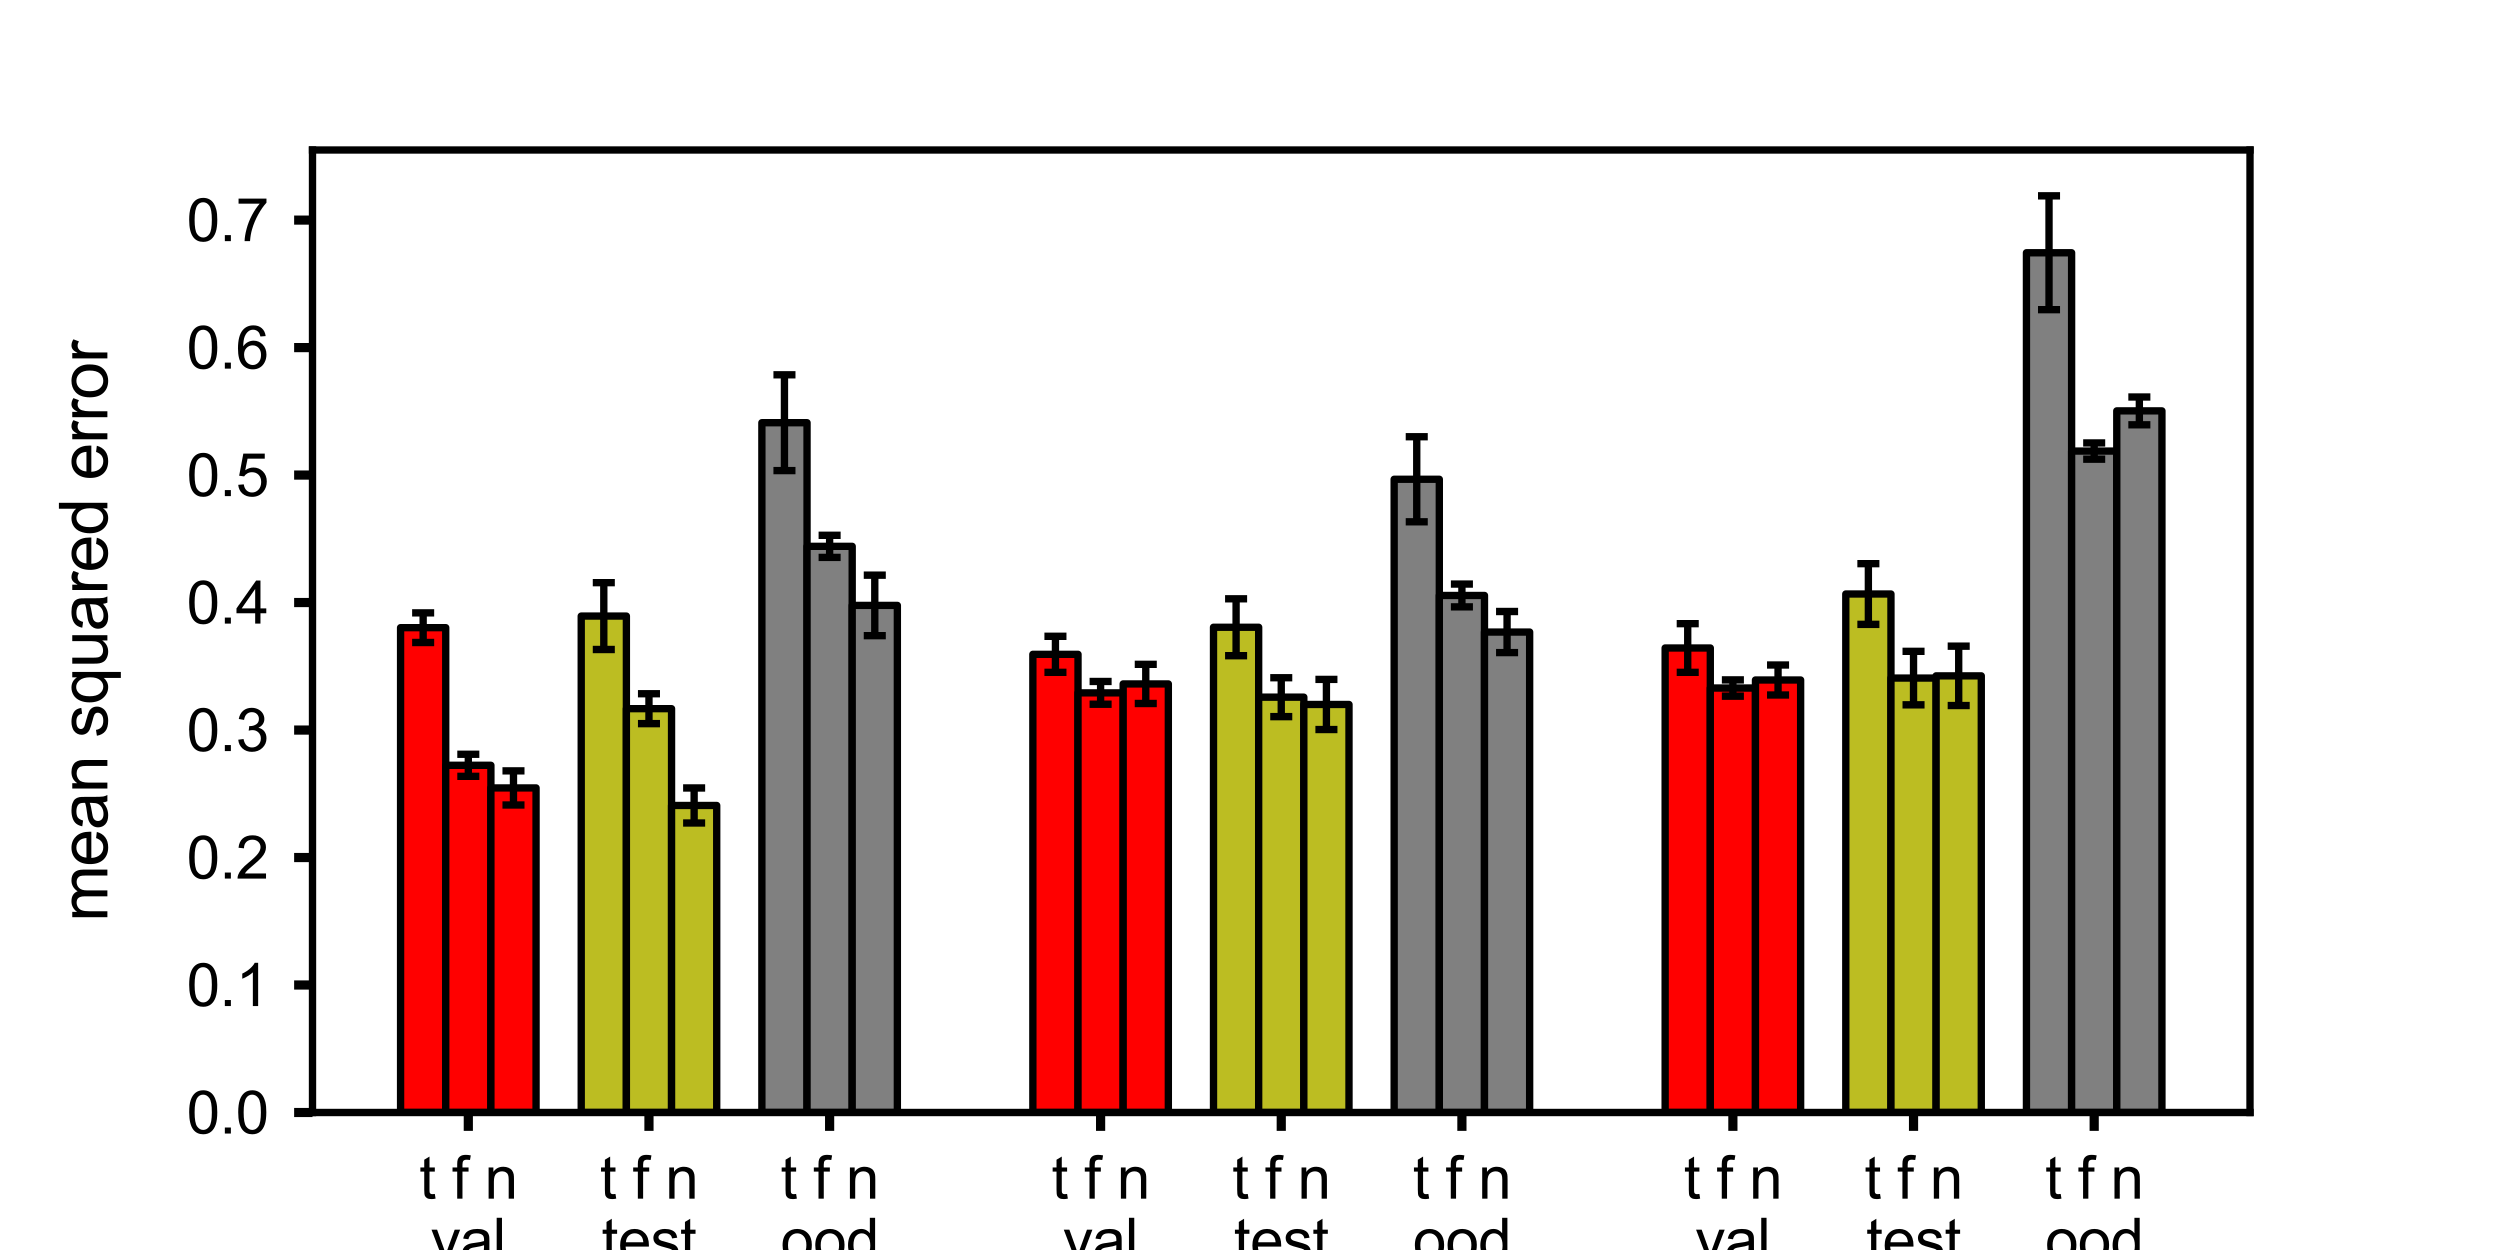 <?xml version="1.0" encoding="utf-8" standalone="no"?>
<!DOCTYPE svg PUBLIC "-//W3C//DTD SVG 1.1//EN"
  "http://www.w3.org/Graphics/SVG/1.1/DTD/svg11.dtd">
<svg xmlns:xlink="http://www.w3.org/1999/xlink" width="340.157pt" height="170.079pt" viewBox="0 0 340.157 170.079" xmlns="http://www.w3.org/2000/svg" version="1.1">
 <defs>
  <style type="text/css">*{stroke-linejoin: round; stroke-linecap: butt}</style>
 </defs>
 <g id="figure_1">
  <g id="patch_1">
   <path d="M 0 170.079 
L 340.157 170.079 
L 340.157 0 
L 0 0 
z
" style="fill: #ffffff"/>
  </g>
  <g id="axes_1">
   <g id="patch_2">
    <path d="M 42.52 151.37 
L 306.142 151.37 
L 306.142 20.409 
L 42.52 20.409 
z
" style="fill: #ffffff"/>
   </g>
   <g id="patch_3">
    <path d="M 54.503 151.37 
L 60.648 151.37 
L 60.648 85.403 
L 54.503 85.403 
z
" clip-path="url(#pf6ac21caba)" style="fill: #ff0000; stroke: #000000; stroke-linejoin: miter"/>
   </g>
   <g id="patch_4">
    <path d="M 60.648 151.37 
L 66.793 151.37 
L 66.793 104.129 
L 60.648 104.129 
z
" clip-path="url(#pf6ac21caba)" style="fill: #ff0000; stroke: #000000; stroke-linejoin: miter"/>
   </g>
   <g id="patch_5">
    <path d="M 66.793 151.37 
L 72.938 151.37 
L 72.938 107.208 
L 66.793 107.208 
z
" clip-path="url(#pf6ac21caba)" style="fill: #ff0000; stroke: #000000; stroke-linejoin: miter"/>
   </g>
   <g id="patch_6">
    <path d="M 79.083 151.37 
L 85.228 151.37 
L 85.228 83.827 
L 79.083 83.827 
z
" clip-path="url(#pf6ac21caba)" style="fill: #bcbd22; stroke: #000000; stroke-linejoin: miter"/>
   </g>
   <g id="patch_7">
    <path d="M 85.228 151.37 
L 91.373 151.37 
L 91.373 96.426 
L 85.228 96.426 
z
" clip-path="url(#pf6ac21caba)" style="fill: #bcbd22; stroke: #000000; stroke-linejoin: miter"/>
   </g>
   <g id="patch_8">
    <path d="M 91.373 151.37 
L 97.518 151.37 
L 97.518 109.595 
L 91.373 109.595 
z
" clip-path="url(#pf6ac21caba)" style="fill: #bcbd22; stroke: #000000; stroke-linejoin: miter"/>
   </g>
   <g id="patch_9">
    <path d="M 103.663 151.37 
L 109.808 151.37 
L 109.808 57.514 
L 103.663 57.514 
z
" clip-path="url(#pf6ac21caba)" style="fill: #808080; stroke: #000000; stroke-linejoin: miter"/>
   </g>
   <g id="patch_10">
    <path d="M 109.808 151.37 
L 115.953 151.37 
L 115.953 74.337 
L 109.808 74.337 
z
" clip-path="url(#pf6ac21caba)" style="fill: #808080; stroke: #000000; stroke-linejoin: miter"/>
   </g>
   <g id="patch_11">
    <path d="M 115.953 151.37 
L 122.098 151.37 
L 122.098 82.374 
L 115.953 82.374 
z
" clip-path="url(#pf6ac21caba)" style="fill: #808080; stroke: #000000; stroke-linejoin: miter"/>
   </g>
   <g id="patch_12">
    <path d="M 140.533 151.37 
L 146.678 151.37 
L 146.678 89.029 
L 140.533 89.029 
z
" clip-path="url(#pf6ac21caba)" style="fill: #ff0000; stroke: #000000; stroke-linejoin: miter"/>
   </g>
   <g id="patch_13">
    <path d="M 146.678 151.37 
L 152.823 151.37 
L 152.823 94.271 
L 146.678 94.271 
z
" clip-path="url(#pf6ac21caba)" style="fill: #ff0000; stroke: #000000; stroke-linejoin: miter"/>
   </g>
   <g id="patch_14">
    <path d="M 152.823 151.37 
L 158.968 151.37 
L 158.968 93.057 
L 152.823 93.057 
z
" clip-path="url(#pf6ac21caba)" style="fill: #ff0000; stroke: #000000; stroke-linejoin: miter"/>
   </g>
   <g id="patch_15">
    <path d="M 165.113 151.37 
L 171.258 151.37 
L 171.258 85.346 
L 165.113 85.346 
z
" clip-path="url(#pf6ac21caba)" style="fill: #bcbd22; stroke: #000000; stroke-linejoin: miter"/>
   </g>
   <g id="patch_16">
    <path d="M 171.258 151.37 
L 177.403 151.37 
L 177.403 94.859 
L 171.258 94.859 
z
" clip-path="url(#pf6ac21caba)" style="fill: #bcbd22; stroke: #000000; stroke-linejoin: miter"/>
   </g>
   <g id="patch_17">
    <path d="M 177.403 151.37 
L 183.548 151.37 
L 183.548 95.853 
L 177.403 95.853 
z
" clip-path="url(#pf6ac21caba)" style="fill: #bcbd22; stroke: #000000; stroke-linejoin: miter"/>
   </g>
   <g id="patch_18">
    <path d="M 189.693 151.37 
L 195.838 151.37 
L 195.838 65.212 
L 189.693 65.212 
z
" clip-path="url(#pf6ac21caba)" style="fill: #808080; stroke: #000000; stroke-linejoin: miter"/>
   </g>
   <g id="patch_19">
    <path d="M 195.838 151.37 
L 201.983 151.37 
L 201.983 81.02 
L 195.838 81.02 
z
" clip-path="url(#pf6ac21caba)" style="fill: #808080; stroke: #000000; stroke-linejoin: miter"/>
   </g>
   <g id="patch_20">
    <path d="M 201.983 151.37 
L 208.128 151.37 
L 208.128 85.998 
L 201.983 85.998 
z
" clip-path="url(#pf6ac21caba)" style="fill: #808080; stroke: #000000; stroke-linejoin: miter"/>
   </g>
   <g id="patch_21">
    <path d="M 226.564 151.37 
L 232.709 151.37 
L 232.709 88.168 
L 226.564 88.168 
z
" clip-path="url(#pf6ac21caba)" style="fill: #ff0000; stroke: #000000; stroke-linejoin: miter"/>
   </g>
   <g id="patch_22">
    <path d="M 232.709 151.37 
L 238.854 151.37 
L 238.854 93.616 
L 232.709 93.616 
z
" clip-path="url(#pf6ac21caba)" style="fill: #ff0000; stroke: #000000; stroke-linejoin: miter"/>
   </g>
   <g id="patch_23">
    <path d="M 238.854 151.37 
L 244.999 151.37 
L 244.999 92.522 
L 238.854 92.522 
z
" clip-path="url(#pf6ac21caba)" style="fill: #ff0000; stroke: #000000; stroke-linejoin: miter"/>
   </g>
   <g id="patch_24">
    <path d="M 251.144 151.37 
L 257.289 151.37 
L 257.289 80.822 
L 251.144 80.822 
z
" clip-path="url(#pf6ac21caba)" style="fill: #bcbd22; stroke: #000000; stroke-linejoin: miter"/>
   </g>
   <g id="patch_25">
    <path d="M 257.289 151.37 
L 263.434 151.37 
L 263.434 92.263 
L 257.289 92.263 
z
" clip-path="url(#pf6ac21caba)" style="fill: #bcbd22; stroke: #000000; stroke-linejoin: miter"/>
   </g>
   <g id="patch_26">
    <path d="M 263.434 151.37 
L 269.579 151.37 
L 269.579 91.959 
L 263.434 91.959 
z
" clip-path="url(#pf6ac21caba)" style="fill: #bcbd22; stroke: #000000; stroke-linejoin: miter"/>
   </g>
   <g id="patch_27">
    <path d="M 275.724 151.37 
L 281.869 151.37 
L 281.869 34.391 
L 275.724 34.391 
z
" clip-path="url(#pf6ac21caba)" style="fill: #808080; stroke: #000000; stroke-linejoin: miter"/>
   </g>
   <g id="patch_28">
    <path d="M 281.869 151.37 
L 288.014 151.37 
L 288.014 61.374 
L 281.869 61.374 
z
" clip-path="url(#pf6ac21caba)" style="fill: #808080; stroke: #000000; stroke-linejoin: miter"/>
   </g>
   <g id="patch_29">
    <path d="M 288.014 151.37 
L 294.159 151.37 
L 294.159 55.907 
L 288.014 55.907 
z
" clip-path="url(#pf6ac21caba)" style="fill: #808080; stroke: #000000; stroke-linejoin: miter"/>
   </g>
   <g id="matplotlib.axis_1">
    <g id="xtick_1">
     <g id="line2d_1">
      <defs>
       <path id="mdc4c0fc9df" d="M 0 0 
L 0 2.5 
" style="stroke: #000000; stroke-width: 1.25"/>
      </defs>
      <g>
       <use xlink:href="#mdc4c0fc9df" x="63.72" y="151.37" style="stroke: #000000; stroke-width: 1.25"/>
      </g>
     </g>
     <g id="text_1">
      <!-- t f n -->
      <g transform="translate(57.051 163.096)scale(0.08 -0.08)">
       <defs>
        <path id="ArialMT-74" d="M 1650 503 
L 1731 6 
Q 1494 -44 1306 -44 
Q 1000 -44 831 53 
Q 663 150 594 308 
Q 525 466 525 972 
L 525 2881 
L 113 2881 
L 113 3319 
L 525 3319 
L 525 4141 
L 1084 4478 
L 1084 3319 
L 1650 3319 
L 1650 2881 
L 1084 2881 
L 1084 941 
Q 1084 700 1114 631 
Q 1144 563 1211 522 
Q 1278 481 1403 481 
Q 1497 481 1650 503 
z
" transform="scale(0.016)"/>
        <path id="ArialMT-20" transform="scale(0.016)"/>
        <path id="ArialMT-66" d="M 556 0 
L 556 2881 
L 59 2881 
L 59 3319 
L 556 3319 
L 556 3672 
Q 556 4006 616 4169 
Q 697 4388 901 4523 
Q 1106 4659 1475 4659 
Q 1713 4659 2000 4603 
L 1916 4113 
Q 1741 4144 1584 4144 
Q 1328 4144 1222 4034 
Q 1116 3925 1116 3625 
L 1116 3319 
L 1763 3319 
L 1763 2881 
L 1116 2881 
L 1116 0 
L 556 0 
z
" transform="scale(0.016)"/>
        <path id="ArialMT-6e" d="M 422 0 
L 422 3319 
L 928 3319 
L 928 2847 
Q 1294 3394 1984 3394 
Q 2284 3394 2536 3286 
Q 2788 3178 2913 3003 
Q 3038 2828 3088 2588 
Q 3119 2431 3119 2041 
L 3119 0 
L 2556 0 
L 2556 2019 
Q 2556 2363 2490 2533 
Q 2425 2703 2258 2804 
Q 2091 2906 1866 2906 
Q 1506 2906 1245 2678 
Q 984 2450 984 1813 
L 984 0 
L 422 0 
z
" transform="scale(0.016)"/>
       </defs>
       <use xlink:href="#ArialMT-74"/>
       <use xlink:href="#ArialMT-20" x="27.783"/>
       <use xlink:href="#ArialMT-66" x="55.566"/>
       <use xlink:href="#ArialMT-20" x="83.35"/>
       <use xlink:href="#ArialMT-6e" x="111.133"/>
      </g>
      <!-- val -->
      <g transform="translate(58.607 171.558)scale(0.08 -0.08)">
       <defs>
        <path id="ArialMT-76" d="M 1344 0 
L 81 3319 
L 675 3319 
L 1388 1331 
Q 1503 1009 1600 663 
Q 1675 925 1809 1294 
L 2547 3319 
L 3125 3319 
L 1869 0 
L 1344 0 
z
" transform="scale(0.016)"/>
        <path id="ArialMT-61" d="M 2588 409 
Q 2275 144 1986 34 
Q 1697 -75 1366 -75 
Q 819 -75 525 192 
Q 231 459 231 875 
Q 231 1119 342 1320 
Q 453 1522 633 1644 
Q 813 1766 1038 1828 
Q 1203 1872 1538 1913 
Q 2219 1994 2541 2106 
Q 2544 2222 2544 2253 
Q 2544 2597 2384 2738 
Q 2169 2928 1744 2928 
Q 1347 2928 1158 2789 
Q 969 2650 878 2297 
L 328 2372 
Q 403 2725 575 2942 
Q 747 3159 1072 3276 
Q 1397 3394 1825 3394 
Q 2250 3394 2515 3294 
Q 2781 3194 2906 3042 
Q 3031 2891 3081 2659 
Q 3109 2516 3109 2141 
L 3109 1391 
Q 3109 606 3145 398 
Q 3181 191 3288 0 
L 2700 0 
Q 2613 175 2588 409 
z
M 2541 1666 
Q 2234 1541 1622 1453 
Q 1275 1403 1131 1340 
Q 988 1278 909 1158 
Q 831 1038 831 891 
Q 831 666 1001 516 
Q 1172 366 1500 366 
Q 1825 366 2078 508 
Q 2331 650 2450 897 
Q 2541 1088 2541 1459 
L 2541 1666 
z
" transform="scale(0.016)"/>
        <path id="ArialMT-6c" d="M 409 0 
L 409 4581 
L 972 4581 
L 972 0 
L 409 0 
z
" transform="scale(0.016)"/>
       </defs>
       <use xlink:href="#ArialMT-76"/>
       <use xlink:href="#ArialMT-61" x="50"/>
       <use xlink:href="#ArialMT-6c" x="105.615"/>
      </g>
     </g>
    </g>
    <g id="xtick_2">
     <g id="line2d_2">
      <g>
       <use xlink:href="#mdc4c0fc9df" x="88.3" y="151.37" style="stroke: #000000; stroke-width: 1.25"/>
      </g>
     </g>
     <g id="text_2">
      <!-- t f n -->
      <g transform="translate(81.631 163.096)scale(0.08 -0.08)">
       <use xlink:href="#ArialMT-74"/>
       <use xlink:href="#ArialMT-20" x="27.783"/>
       <use xlink:href="#ArialMT-66" x="55.566"/>
       <use xlink:href="#ArialMT-20" x="83.35"/>
       <use xlink:href="#ArialMT-6e" x="111.133"/>
      </g>
      <!-- test -->
      <g transform="translate(81.853 171.558)scale(0.08 -0.08)">
       <defs>
        <path id="ArialMT-65" d="M 2694 1069 
L 3275 997 
Q 3138 488 2766 206 
Q 2394 -75 1816 -75 
Q 1088 -75 661 373 
Q 234 822 234 1631 
Q 234 2469 665 2931 
Q 1097 3394 1784 3394 
Q 2450 3394 2872 2941 
Q 3294 2488 3294 1666 
Q 3294 1616 3291 1516 
L 816 1516 
Q 847 969 1125 678 
Q 1403 388 1819 388 
Q 2128 388 2347 550 
Q 2566 713 2694 1069 
z
M 847 1978 
L 2700 1978 
Q 2663 2397 2488 2606 
Q 2219 2931 1791 2931 
Q 1403 2931 1139 2672 
Q 875 2413 847 1978 
z
" transform="scale(0.016)"/>
        <path id="ArialMT-73" d="M 197 991 
L 753 1078 
Q 800 744 1014 566 
Q 1228 388 1613 388 
Q 2000 388 2187 545 
Q 2375 703 2375 916 
Q 2375 1106 2209 1216 
Q 2094 1291 1634 1406 
Q 1016 1563 777 1677 
Q 538 1791 414 1992 
Q 291 2194 291 2438 
Q 291 2659 392 2848 
Q 494 3038 669 3163 
Q 800 3259 1026 3326 
Q 1253 3394 1513 3394 
Q 1903 3394 2198 3281 
Q 2494 3169 2634 2976 
Q 2775 2784 2828 2463 
L 2278 2388 
Q 2241 2644 2061 2787 
Q 1881 2931 1553 2931 
Q 1166 2931 1000 2803 
Q 834 2675 834 2503 
Q 834 2394 903 2306 
Q 972 2216 1119 2156 
Q 1203 2125 1616 2013 
Q 2213 1853 2448 1751 
Q 2684 1650 2818 1456 
Q 2953 1263 2953 975 
Q 2953 694 2789 445 
Q 2625 197 2315 61 
Q 2006 -75 1616 -75 
Q 969 -75 630 194 
Q 291 463 197 991 
z
" transform="scale(0.016)"/>
       </defs>
       <use xlink:href="#ArialMT-74"/>
       <use xlink:href="#ArialMT-65" x="27.783"/>
       <use xlink:href="#ArialMT-73" x="83.398"/>
       <use xlink:href="#ArialMT-74" x="133.398"/>
      </g>
      <!-- model B -->
      <g transform="translate(73.627 180.019)scale(0.08 -0.08)">
       <defs>
        <path id="ArialMT-6d" d="M 422 0 
L 422 3319 
L 925 3319 
L 925 2853 
Q 1081 3097 1340 3245 
Q 1600 3394 1931 3394 
Q 2300 3394 2536 3241 
Q 2772 3088 2869 2813 
Q 3263 3394 3894 3394 
Q 4388 3394 4653 3120 
Q 4919 2847 4919 2278 
L 4919 0 
L 4359 0 
L 4359 2091 
Q 4359 2428 4304 2576 
Q 4250 2725 4106 2815 
Q 3963 2906 3769 2906 
Q 3419 2906 3187 2673 
Q 2956 2441 2956 1928 
L 2956 0 
L 2394 0 
L 2394 2156 
Q 2394 2531 2256 2718 
Q 2119 2906 1806 2906 
Q 1569 2906 1367 2781 
Q 1166 2656 1075 2415 
Q 984 2175 984 1722 
L 984 0 
L 422 0 
z
" transform="scale(0.016)"/>
        <path id="ArialMT-6f" d="M 213 1659 
Q 213 2581 725 3025 
Q 1153 3394 1769 3394 
Q 2453 3394 2887 2945 
Q 3322 2497 3322 1706 
Q 3322 1066 3130 698 
Q 2938 331 2570 128 
Q 2203 -75 1769 -75 
Q 1072 -75 642 372 
Q 213 819 213 1659 
z
M 791 1659 
Q 791 1022 1069 705 
Q 1347 388 1769 388 
Q 2188 388 2466 706 
Q 2744 1025 2744 1678 
Q 2744 2294 2464 2611 
Q 2184 2928 1769 2928 
Q 1347 2928 1069 2612 
Q 791 2297 791 1659 
z
" transform="scale(0.016)"/>
        <path id="ArialMT-64" d="M 2575 0 
L 2575 419 
Q 2259 -75 1647 -75 
Q 1250 -75 917 144 
Q 584 363 401 755 
Q 219 1147 219 1656 
Q 219 2153 384 2558 
Q 550 2963 881 3178 
Q 1213 3394 1622 3394 
Q 1922 3394 2156 3267 
Q 2391 3141 2538 2938 
L 2538 4581 
L 3097 4581 
L 3097 0 
L 2575 0 
z
M 797 1656 
Q 797 1019 1065 703 
Q 1334 388 1700 388 
Q 2069 388 2326 689 
Q 2584 991 2584 1609 
Q 2584 2291 2321 2609 
Q 2059 2928 1675 2928 
Q 1300 2928 1048 2622 
Q 797 2316 797 1656 
z
" transform="scale(0.016)"/>
        <path id="ArialMT-42" d="M 469 0 
L 469 4581 
L 2188 4581 
Q 2713 4581 3030 4442 
Q 3347 4303 3526 4014 
Q 3706 3725 3706 3409 
Q 3706 3116 3547 2856 
Q 3388 2597 3066 2438 
Q 3481 2316 3704 2022 
Q 3928 1728 3928 1328 
Q 3928 1006 3792 729 
Q 3656 453 3456 303 
Q 3256 153 2954 76 
Q 2653 0 2216 0 
L 469 0 
z
M 1075 2656 
L 2066 2656 
Q 2469 2656 2644 2709 
Q 2875 2778 2992 2937 
Q 3109 3097 3109 3338 
Q 3109 3566 3000 3739 
Q 2891 3913 2687 3977 
Q 2484 4041 1991 4041 
L 1075 4041 
L 1075 2656 
z
M 1075 541 
L 2216 541 
Q 2509 541 2628 563 
Q 2838 600 2978 687 
Q 3119 775 3209 942 
Q 3300 1109 3300 1328 
Q 3300 1584 3169 1773 
Q 3038 1963 2805 2039 
Q 2572 2116 2134 2116 
L 1075 2116 
L 1075 541 
z
" transform="scale(0.016)"/>
       </defs>
       <use xlink:href="#ArialMT-6d"/>
       <use xlink:href="#ArialMT-6f" x="83.301"/>
       <use xlink:href="#ArialMT-64" x="138.916"/>
       <use xlink:href="#ArialMT-65" x="194.531"/>
       <use xlink:href="#ArialMT-6c" x="250.146"/>
       <use xlink:href="#ArialMT-20" x="272.363"/>
       <use xlink:href="#ArialMT-42" x="300.146"/>
      </g>
     </g>
    </g>
    <g id="xtick_3">
     <g id="line2d_3">
      <g>
       <use xlink:href="#mdc4c0fc9df" x="112.88" y="151.37" style="stroke: #000000; stroke-width: 1.25"/>
      </g>
     </g>
     <g id="text_3">
      <!-- t f n -->
      <g transform="translate(106.211 163.096)scale(0.08 -0.08)">
       <use xlink:href="#ArialMT-74"/>
       <use xlink:href="#ArialMT-20" x="27.783"/>
       <use xlink:href="#ArialMT-66" x="55.566"/>
       <use xlink:href="#ArialMT-20" x="83.35"/>
       <use xlink:href="#ArialMT-6e" x="111.133"/>
      </g>
      <!-- ood -->
      <g transform="translate(106.207 171.558)scale(0.08 -0.08)">
       <use xlink:href="#ArialMT-6f"/>
       <use xlink:href="#ArialMT-6f" x="55.615"/>
       <use xlink:href="#ArialMT-64" x="111.23"/>
      </g>
     </g>
    </g>
    <g id="xtick_4">
     <g id="line2d_4">
      <g>
       <use xlink:href="#mdc4c0fc9df" x="149.751" y="151.37" style="stroke: #000000; stroke-width: 1.25"/>
      </g>
     </g>
     <g id="text_4">
      <!-- t f n -->
      <g transform="translate(143.081 163.096)scale(0.08 -0.08)">
       <use xlink:href="#ArialMT-74"/>
       <use xlink:href="#ArialMT-20" x="27.783"/>
       <use xlink:href="#ArialMT-66" x="55.566"/>
       <use xlink:href="#ArialMT-20" x="83.35"/>
       <use xlink:href="#ArialMT-6e" x="111.133"/>
      </g>
      <!-- val -->
      <g transform="translate(144.637 171.558)scale(0.08 -0.08)">
       <use xlink:href="#ArialMT-76"/>
       <use xlink:href="#ArialMT-61" x="50"/>
       <use xlink:href="#ArialMT-6c" x="105.615"/>
      </g>
     </g>
    </g>
    <g id="xtick_5">
     <g id="line2d_5">
      <g>
       <use xlink:href="#mdc4c0fc9df" x="174.331" y="151.37" style="stroke: #000000; stroke-width: 1.25"/>
      </g>
     </g>
     <g id="text_5">
      <!-- t f n -->
      <g transform="translate(167.661 163.096)scale(0.08 -0.08)">
       <use xlink:href="#ArialMT-74"/>
       <use xlink:href="#ArialMT-20" x="27.783"/>
       <use xlink:href="#ArialMT-66" x="55.566"/>
       <use xlink:href="#ArialMT-20" x="83.35"/>
       <use xlink:href="#ArialMT-6e" x="111.133"/>
      </g>
      <!-- test -->
      <g transform="translate(167.884 171.558)scale(0.08 -0.08)">
       <use xlink:href="#ArialMT-74"/>
       <use xlink:href="#ArialMT-65" x="27.783"/>
       <use xlink:href="#ArialMT-73" x="83.398"/>
       <use xlink:href="#ArialMT-74" x="133.398"/>
      </g>
      <!-- model G -->
      <g transform="translate(159.214 180.019)scale(0.08 -0.08)">
       <defs>
        <path id="ArialMT-47" d="M 2638 1797 
L 2638 2334 
L 4578 2338 
L 4578 638 
Q 4131 281 3656 101 
Q 3181 -78 2681 -78 
Q 2006 -78 1454 211 
Q 903 500 622 1047 
Q 341 1594 341 2269 
Q 341 2938 620 3517 
Q 900 4097 1425 4378 
Q 1950 4659 2634 4659 
Q 3131 4659 3532 4498 
Q 3934 4338 4162 4050 
Q 4391 3763 4509 3300 
L 3963 3150 
Q 3859 3500 3706 3700 
Q 3553 3900 3268 4020 
Q 2984 4141 2638 4141 
Q 2222 4141 1919 4014 
Q 1616 3888 1430 3681 
Q 1244 3475 1141 3228 
Q 966 2803 966 2306 
Q 966 1694 1177 1281 
Q 1388 869 1791 669 
Q 2194 469 2647 469 
Q 3041 469 3416 620 
Q 3791 772 3984 944 
L 3984 1797 
L 2638 1797 
z
" transform="scale(0.016)"/>
       </defs>
       <use xlink:href="#ArialMT-6d"/>
       <use xlink:href="#ArialMT-6f" x="83.301"/>
       <use xlink:href="#ArialMT-64" x="138.916"/>
       <use xlink:href="#ArialMT-65" x="194.531"/>
       <use xlink:href="#ArialMT-6c" x="250.146"/>
       <use xlink:href="#ArialMT-20" x="272.363"/>
       <use xlink:href="#ArialMT-47" x="300.146"/>
      </g>
     </g>
    </g>
    <g id="xtick_6">
     <g id="line2d_6">
      <g>
       <use xlink:href="#mdc4c0fc9df" x="198.911" y="151.37" style="stroke: #000000; stroke-width: 1.25"/>
      </g>
     </g>
     <g id="text_6">
      <!-- t f n -->
      <g transform="translate(192.241 163.096)scale(0.08 -0.08)">
       <use xlink:href="#ArialMT-74"/>
       <use xlink:href="#ArialMT-20" x="27.783"/>
       <use xlink:href="#ArialMT-66" x="55.566"/>
       <use xlink:href="#ArialMT-20" x="83.35"/>
       <use xlink:href="#ArialMT-6e" x="111.133"/>
      </g>
      <!-- ood -->
      <g transform="translate(192.238 171.558)scale(0.08 -0.08)">
       <use xlink:href="#ArialMT-6f"/>
       <use xlink:href="#ArialMT-6f" x="55.615"/>
       <use xlink:href="#ArialMT-64" x="111.23"/>
      </g>
     </g>
    </g>
    <g id="xtick_7">
     <g id="line2d_7">
      <g>
       <use xlink:href="#mdc4c0fc9df" x="235.781" y="151.37" style="stroke: #000000; stroke-width: 1.25"/>
      </g>
     </g>
     <g id="text_7">
      <!-- t f n -->
      <g transform="translate(229.112 163.096)scale(0.08 -0.08)">
       <use xlink:href="#ArialMT-74"/>
       <use xlink:href="#ArialMT-20" x="27.783"/>
       <use xlink:href="#ArialMT-66" x="55.566"/>
       <use xlink:href="#ArialMT-20" x="83.35"/>
       <use xlink:href="#ArialMT-6e" x="111.133"/>
      </g>
      <!-- val -->
      <g transform="translate(230.668 171.558)scale(0.08 -0.08)">
       <use xlink:href="#ArialMT-76"/>
       <use xlink:href="#ArialMT-61" x="50"/>
       <use xlink:href="#ArialMT-6c" x="105.615"/>
      </g>
     </g>
    </g>
    <g id="xtick_8">
     <g id="line2d_8">
      <g>
       <use xlink:href="#mdc4c0fc9df" x="260.361" y="151.37" style="stroke: #000000; stroke-width: 1.25"/>
      </g>
     </g>
     <g id="text_8">
      <!-- t f n -->
      <g transform="translate(253.692 163.096)scale(0.08 -0.08)">
       <use xlink:href="#ArialMT-74"/>
       <use xlink:href="#ArialMT-20" x="27.783"/>
       <use xlink:href="#ArialMT-66" x="55.566"/>
       <use xlink:href="#ArialMT-20" x="83.35"/>
       <use xlink:href="#ArialMT-6e" x="111.133"/>
      </g>
      <!-- test -->
      <g transform="translate(253.914 171.558)scale(0.08 -0.08)">
       <use xlink:href="#ArialMT-74"/>
       <use xlink:href="#ArialMT-65" x="27.783"/>
       <use xlink:href="#ArialMT-73" x="83.398"/>
       <use xlink:href="#ArialMT-74" x="133.398"/>
      </g>
      <!-- model H -->
      <g transform="translate(245.467 180.019)scale(0.08 -0.08)">
       <defs>
        <path id="ArialMT-48" d="M 513 0 
L 513 4581 
L 1119 4581 
L 1119 2700 
L 3500 2700 
L 3500 4581 
L 4106 4581 
L 4106 0 
L 3500 0 
L 3500 2159 
L 1119 2159 
L 1119 0 
L 513 0 
z
" transform="scale(0.016)"/>
       </defs>
       <use xlink:href="#ArialMT-6d"/>
       <use xlink:href="#ArialMT-6f" x="83.301"/>
       <use xlink:href="#ArialMT-64" x="138.916"/>
       <use xlink:href="#ArialMT-65" x="194.531"/>
       <use xlink:href="#ArialMT-6c" x="250.146"/>
       <use xlink:href="#ArialMT-20" x="272.363"/>
       <use xlink:href="#ArialMT-48" x="300.146"/>
      </g>
     </g>
    </g>
    <g id="xtick_9">
     <g id="line2d_9">
      <g>
       <use xlink:href="#mdc4c0fc9df" x="284.941" y="151.37" style="stroke: #000000; stroke-width: 1.25"/>
      </g>
     </g>
     <g id="text_9">
      <!-- t f n -->
      <g transform="translate(278.272 163.096)scale(0.08 -0.08)">
       <use xlink:href="#ArialMT-74"/>
       <use xlink:href="#ArialMT-20" x="27.783"/>
       <use xlink:href="#ArialMT-66" x="55.566"/>
       <use xlink:href="#ArialMT-20" x="83.35"/>
       <use xlink:href="#ArialMT-6e" x="111.133"/>
      </g>
      <!-- ood -->
      <g transform="translate(278.268 171.558)scale(0.08 -0.08)">
       <use xlink:href="#ArialMT-6f"/>
       <use xlink:href="#ArialMT-6f" x="55.615"/>
       <use xlink:href="#ArialMT-64" x="111.23"/>
      </g>
     </g>
    </g>
   </g>
   <g id="matplotlib.axis_2">
    <g id="ytick_1">
     <g id="line2d_10">
      <defs>
       <path id="m1a2be0a915" d="M 0 0 
L -2.5 0 
" style="stroke: #000000; stroke-width: 1.25"/>
      </defs>
      <g>
       <use xlink:href="#m1a2be0a915" x="42.52" y="151.37" style="stroke: #000000; stroke-width: 1.25"/>
      </g>
     </g>
     <g id="text_10">
      <!-- 0.0 -->
      <g transform="translate(25.4 154.233)scale(0.08 -0.08)">
       <defs>
        <path id="ArialMT-30" d="M 266 2259 
Q 266 3072 433 3567 
Q 600 4063 929 4331 
Q 1259 4600 1759 4600 
Q 2128 4600 2406 4451 
Q 2684 4303 2865 4023 
Q 3047 3744 3150 3342 
Q 3253 2941 3253 2259 
Q 3253 1453 3087 958 
Q 2922 463 2592 192 
Q 2263 -78 1759 -78 
Q 1097 -78 719 397 
Q 266 969 266 2259 
z
M 844 2259 
Q 844 1131 1108 757 
Q 1372 384 1759 384 
Q 2147 384 2411 759 
Q 2675 1134 2675 2259 
Q 2675 3391 2411 3762 
Q 2147 4134 1753 4134 
Q 1366 4134 1134 3806 
Q 844 3388 844 2259 
z
" transform="scale(0.016)"/>
        <path id="ArialMT-2e" d="M 581 0 
L 581 641 
L 1222 641 
L 1222 0 
L 581 0 
z
" transform="scale(0.016)"/>
       </defs>
       <use xlink:href="#ArialMT-30"/>
       <use xlink:href="#ArialMT-2e" x="55.615"/>
       <use xlink:href="#ArialMT-30" x="83.398"/>
      </g>
     </g>
    </g>
    <g id="ytick_2">
     <g id="line2d_11">
      <g>
       <use xlink:href="#m1a2be0a915" x="42.52" y="134.024" style="stroke: #000000; stroke-width: 1.25"/>
      </g>
     </g>
     <g id="text_11">
      <!-- 0.1 -->
      <g transform="translate(25.4 136.887)scale(0.08 -0.08)">
       <defs>
        <path id="ArialMT-31" d="M 2384 0 
L 1822 0 
L 1822 3584 
Q 1619 3391 1289 3197 
Q 959 3003 697 2906 
L 697 3450 
Q 1169 3672 1522 3987 
Q 1875 4303 2022 4600 
L 2384 4600 
L 2384 0 
z
" transform="scale(0.016)"/>
       </defs>
       <use xlink:href="#ArialMT-30"/>
       <use xlink:href="#ArialMT-2e" x="55.615"/>
       <use xlink:href="#ArialMT-31" x="83.398"/>
      </g>
     </g>
    </g>
    <g id="ytick_3">
     <g id="line2d_12">
      <g>
       <use xlink:href="#m1a2be0a915" x="42.52" y="116.678" style="stroke: #000000; stroke-width: 1.25"/>
      </g>
     </g>
     <g id="text_12">
      <!-- 0.2 -->
      <g transform="translate(25.4 119.541)scale(0.08 -0.08)">
       <defs>
        <path id="ArialMT-32" d="M 3222 541 
L 3222 0 
L 194 0 
Q 188 203 259 391 
Q 375 700 629 1000 
Q 884 1300 1366 1694 
Q 2113 2306 2375 2664 
Q 2638 3022 2638 3341 
Q 2638 3675 2398 3904 
Q 2159 4134 1775 4134 
Q 1369 4134 1125 3890 
Q 881 3647 878 3216 
L 300 3275 
Q 359 3922 746 4261 
Q 1134 4600 1788 4600 
Q 2447 4600 2831 4234 
Q 3216 3869 3216 3328 
Q 3216 3053 3103 2787 
Q 2991 2522 2730 2228 
Q 2469 1934 1863 1422 
Q 1356 997 1212 845 
Q 1069 694 975 541 
L 3222 541 
z
" transform="scale(0.016)"/>
       </defs>
       <use xlink:href="#ArialMT-30"/>
       <use xlink:href="#ArialMT-2e" x="55.615"/>
       <use xlink:href="#ArialMT-32" x="83.398"/>
      </g>
     </g>
    </g>
    <g id="ytick_4">
     <g id="line2d_13">
      <g>
       <use xlink:href="#m1a2be0a915" x="42.52" y="99.332" style="stroke: #000000; stroke-width: 1.25"/>
      </g>
     </g>
     <g id="text_13">
      <!-- 0.3 -->
      <g transform="translate(25.4 102.195)scale(0.08 -0.08)">
       <defs>
        <path id="ArialMT-33" d="M 269 1209 
L 831 1284 
Q 928 806 1161 595 
Q 1394 384 1728 384 
Q 2125 384 2398 659 
Q 2672 934 2672 1341 
Q 2672 1728 2419 1979 
Q 2166 2231 1775 2231 
Q 1616 2231 1378 2169 
L 1441 2663 
Q 1497 2656 1531 2656 
Q 1891 2656 2178 2843 
Q 2466 3031 2466 3422 
Q 2466 3731 2256 3934 
Q 2047 4138 1716 4138 
Q 1388 4138 1169 3931 
Q 950 3725 888 3313 
L 325 3413 
Q 428 3978 793 4289 
Q 1159 4600 1703 4600 
Q 2078 4600 2393 4439 
Q 2709 4278 2876 4000 
Q 3044 3722 3044 3409 
Q 3044 3113 2884 2869 
Q 2725 2625 2413 2481 
Q 2819 2388 3044 2092 
Q 3269 1797 3269 1353 
Q 3269 753 2831 336 
Q 2394 -81 1725 -81 
Q 1122 -81 723 278 
Q 325 638 269 1209 
z
" transform="scale(0.016)"/>
       </defs>
       <use xlink:href="#ArialMT-30"/>
       <use xlink:href="#ArialMT-2e" x="55.615"/>
       <use xlink:href="#ArialMT-33" x="83.398"/>
      </g>
     </g>
    </g>
    <g id="ytick_5">
     <g id="line2d_14">
      <g>
       <use xlink:href="#m1a2be0a915" x="42.52" y="81.986" style="stroke: #000000; stroke-width: 1.25"/>
      </g>
     </g>
     <g id="text_14">
      <!-- 0.4 -->
      <g transform="translate(25.4 84.849)scale(0.08 -0.08)">
       <defs>
        <path id="ArialMT-34" d="M 2069 0 
L 2069 1097 
L 81 1097 
L 81 1613 
L 2172 4581 
L 2631 4581 
L 2631 1613 
L 3250 1613 
L 3250 1097 
L 2631 1097 
L 2631 0 
L 2069 0 
z
M 2069 1613 
L 2069 3678 
L 634 1613 
L 2069 1613 
z
" transform="scale(0.016)"/>
       </defs>
       <use xlink:href="#ArialMT-30"/>
       <use xlink:href="#ArialMT-2e" x="55.615"/>
       <use xlink:href="#ArialMT-34" x="83.398"/>
      </g>
     </g>
    </g>
    <g id="ytick_6">
     <g id="line2d_15">
      <g>
       <use xlink:href="#m1a2be0a915" x="42.52" y="64.64" style="stroke: #000000; stroke-width: 1.25"/>
      </g>
     </g>
     <g id="text_15">
      <!-- 0.5 -->
      <g transform="translate(25.4 67.503)scale(0.08 -0.08)">
       <defs>
        <path id="ArialMT-35" d="M 266 1200 
L 856 1250 
Q 922 819 1161 601 
Q 1400 384 1738 384 
Q 2144 384 2425 690 
Q 2706 997 2706 1503 
Q 2706 1984 2436 2262 
Q 2166 2541 1728 2541 
Q 1456 2541 1237 2417 
Q 1019 2294 894 2097 
L 366 2166 
L 809 4519 
L 3088 4519 
L 3088 3981 
L 1259 3981 
L 1013 2750 
Q 1425 3038 1878 3038 
Q 2478 3038 2890 2622 
Q 3303 2206 3303 1553 
Q 3303 931 2941 478 
Q 2500 -78 1738 -78 
Q 1113 -78 717 272 
Q 322 622 266 1200 
z
" transform="scale(0.016)"/>
       </defs>
       <use xlink:href="#ArialMT-30"/>
       <use xlink:href="#ArialMT-2e" x="55.615"/>
       <use xlink:href="#ArialMT-35" x="83.398"/>
      </g>
     </g>
    </g>
    <g id="ytick_7">
     <g id="line2d_16">
      <g>
       <use xlink:href="#m1a2be0a915" x="42.52" y="47.294" style="stroke: #000000; stroke-width: 1.25"/>
      </g>
     </g>
     <g id="text_16">
      <!-- 0.6 -->
      <g transform="translate(25.4 50.157)scale(0.08 -0.08)">
       <defs>
        <path id="ArialMT-36" d="M 3184 3459 
L 2625 3416 
Q 2550 3747 2413 3897 
Q 2184 4138 1850 4138 
Q 1581 4138 1378 3988 
Q 1113 3794 959 3422 
Q 806 3050 800 2363 
Q 1003 2672 1297 2822 
Q 1591 2972 1913 2972 
Q 2475 2972 2870 2558 
Q 3266 2144 3266 1488 
Q 3266 1056 3080 686 
Q 2894 316 2569 119 
Q 2244 -78 1831 -78 
Q 1128 -78 684 439 
Q 241 956 241 2144 
Q 241 3472 731 4075 
Q 1159 4600 1884 4600 
Q 2425 4600 2770 4297 
Q 3116 3994 3184 3459 
z
M 888 1484 
Q 888 1194 1011 928 
Q 1134 663 1356 523 
Q 1578 384 1822 384 
Q 2178 384 2434 671 
Q 2691 959 2691 1453 
Q 2691 1928 2437 2201 
Q 2184 2475 1800 2475 
Q 1419 2475 1153 2201 
Q 888 1928 888 1484 
z
" transform="scale(0.016)"/>
       </defs>
       <use xlink:href="#ArialMT-30"/>
       <use xlink:href="#ArialMT-2e" x="55.615"/>
       <use xlink:href="#ArialMT-36" x="83.398"/>
      </g>
     </g>
    </g>
    <g id="ytick_8">
     <g id="line2d_17">
      <g>
       <use xlink:href="#m1a2be0a915" x="42.52" y="29.947" style="stroke: #000000; stroke-width: 1.25"/>
      </g>
     </g>
     <g id="text_17">
      <!-- 0.7 -->
      <g transform="translate(25.4 32.811)scale(0.08 -0.08)">
       <defs>
        <path id="ArialMT-37" d="M 303 3981 
L 303 4522 
L 3269 4522 
L 3269 4084 
Q 2831 3619 2401 2847 
Q 1972 2075 1738 1259 
Q 1569 684 1522 0 
L 944 0 
Q 953 541 1156 1306 
Q 1359 2072 1739 2783 
Q 2119 3494 2547 3981 
L 303 3981 
z
" transform="scale(0.016)"/>
       </defs>
       <use xlink:href="#ArialMT-30"/>
       <use xlink:href="#ArialMT-2e" x="55.615"/>
       <use xlink:href="#ArialMT-37" x="83.398"/>
      </g>
     </g>
    </g>
    <g id="text_18">
     <!-- mean squared error -->
     <g transform="translate(14.611 125.406)rotate(-90)scale(0.09 -0.09)">
      <defs>
       <path id="ArialMT-71" d="M 2538 -1272 
L 2538 353 
Q 2406 169 2170 47 
Q 1934 -75 1669 -75 
Q 1078 -75 651 397 
Q 225 869 225 1691 
Q 225 2191 398 2587 
Q 572 2984 901 3189 
Q 1231 3394 1625 3394 
Q 2241 3394 2594 2875 
L 2594 3319 
L 3100 3319 
L 3100 -1272 
L 2538 -1272 
z
M 803 1669 
Q 803 1028 1072 708 
Q 1341 388 1716 388 
Q 2075 388 2334 692 
Q 2594 997 2594 1619 
Q 2594 2281 2320 2615 
Q 2047 2950 1678 2950 
Q 1313 2950 1058 2639 
Q 803 2328 803 1669 
z
" transform="scale(0.016)"/>
       <path id="ArialMT-75" d="M 2597 0 
L 2597 488 
Q 2209 -75 1544 -75 
Q 1250 -75 995 37 
Q 741 150 617 320 
Q 494 491 444 738 
Q 409 903 409 1263 
L 409 3319 
L 972 3319 
L 972 1478 
Q 972 1038 1006 884 
Q 1059 663 1231 536 
Q 1403 409 1656 409 
Q 1909 409 2131 539 
Q 2353 669 2445 892 
Q 2538 1116 2538 1541 
L 2538 3319 
L 3100 3319 
L 3100 0 
L 2597 0 
z
" transform="scale(0.016)"/>
       <path id="ArialMT-72" d="M 416 0 
L 416 3319 
L 922 3319 
L 922 2816 
Q 1116 3169 1280 3281 
Q 1444 3394 1641 3394 
Q 1925 3394 2219 3213 
L 2025 2691 
Q 1819 2813 1613 2813 
Q 1428 2813 1281 2702 
Q 1134 2591 1072 2394 
Q 978 2094 978 1738 
L 978 0 
L 416 0 
z
" transform="scale(0.016)"/>
      </defs>
      <use xlink:href="#ArialMT-6d"/>
      <use xlink:href="#ArialMT-65" x="83.301"/>
      <use xlink:href="#ArialMT-61" x="138.916"/>
      <use xlink:href="#ArialMT-6e" x="194.531"/>
      <use xlink:href="#ArialMT-20" x="250.146"/>
      <use xlink:href="#ArialMT-73" x="277.93"/>
      <use xlink:href="#ArialMT-71" x="327.93"/>
      <use xlink:href="#ArialMT-75" x="383.545"/>
      <use xlink:href="#ArialMT-61" x="439.16"/>
      <use xlink:href="#ArialMT-72" x="494.775"/>
      <use xlink:href="#ArialMT-65" x="528.076"/>
      <use xlink:href="#ArialMT-64" x="583.691"/>
      <use xlink:href="#ArialMT-20" x="639.307"/>
      <use xlink:href="#ArialMT-65" x="667.09"/>
      <use xlink:href="#ArialMT-72" x="722.705"/>
      <use xlink:href="#ArialMT-72" x="756.006"/>
      <use xlink:href="#ArialMT-6f" x="789.307"/>
      <use xlink:href="#ArialMT-72" x="844.922"/>
     </g>
    </g>
   </g>
   <g id="LineCollection_1">
    <path d="M 57.575 87.421 
L 57.575 83.385 
" clip-path="url(#pf6ac21caba)" style="fill: none; stroke: #000000"/>
    <path d="M 63.72 105.631 
L 63.72 102.626 
" clip-path="url(#pf6ac21caba)" style="fill: none; stroke: #000000"/>
    <path d="M 69.865 109.532 
L 69.865 104.883 
" clip-path="url(#pf6ac21caba)" style="fill: none; stroke: #000000"/>
   </g>
   <g id="line2d_18">
    <defs>
     <path id="mcfd0dc5b84" d="M 1.5 0 
L -1.5 -0 
" style="stroke: #000000"/>
    </defs>
    <g clip-path="url(#pf6ac21caba)">
     <use xlink:href="#mcfd0dc5b84" x="57.575" y="87.421" style="stroke: #000000"/>
     <use xlink:href="#mcfd0dc5b84" x="63.72" y="105.631" style="stroke: #000000"/>
     <use xlink:href="#mcfd0dc5b84" x="69.865" y="109.532" style="stroke: #000000"/>
    </g>
   </g>
   <g id="line2d_19">
    <g clip-path="url(#pf6ac21caba)">
     <use xlink:href="#mcfd0dc5b84" x="57.575" y="83.385" style="stroke: #000000"/>
     <use xlink:href="#mcfd0dc5b84" x="63.72" y="102.626" style="stroke: #000000"/>
     <use xlink:href="#mcfd0dc5b84" x="69.865" y="104.883" style="stroke: #000000"/>
    </g>
   </g>
   <g id="LineCollection_2">
    <path d="M 82.155 88.374 
L 82.155 79.281 
" clip-path="url(#pf6ac21caba)" style="fill: none; stroke: #000000"/>
    <path d="M 88.3 98.459 
L 88.3 94.392 
" clip-path="url(#pf6ac21caba)" style="fill: none; stroke: #000000"/>
    <path d="M 94.445 111.977 
L 94.445 107.213 
" clip-path="url(#pf6ac21caba)" style="fill: none; stroke: #000000"/>
   </g>
   <g id="line2d_20">
    <g clip-path="url(#pf6ac21caba)">
     <use xlink:href="#mcfd0dc5b84" x="82.155" y="88.374" style="stroke: #000000"/>
     <use xlink:href="#mcfd0dc5b84" x="88.3" y="98.459" style="stroke: #000000"/>
     <use xlink:href="#mcfd0dc5b84" x="94.445" y="111.977" style="stroke: #000000"/>
    </g>
   </g>
   <g id="line2d_21">
    <g clip-path="url(#pf6ac21caba)">
     <use xlink:href="#mcfd0dc5b84" x="82.155" y="79.281" style="stroke: #000000"/>
     <use xlink:href="#mcfd0dc5b84" x="88.3" y="94.392" style="stroke: #000000"/>
     <use xlink:href="#mcfd0dc5b84" x="94.445" y="107.213" style="stroke: #000000"/>
    </g>
   </g>
   <g id="LineCollection_3">
    <path d="M 106.735 64.032 
L 106.735 50.996 
" clip-path="url(#pf6ac21caba)" style="fill: none; stroke: #000000"/>
    <path d="M 112.88 75.84 
L 112.88 72.835 
" clip-path="url(#pf6ac21caba)" style="fill: none; stroke: #000000"/>
    <path d="M 119.025 86.49 
L 119.025 78.258 
" clip-path="url(#pf6ac21caba)" style="fill: none; stroke: #000000"/>
   </g>
   <g id="line2d_22">
    <g clip-path="url(#pf6ac21caba)">
     <use xlink:href="#mcfd0dc5b84" x="106.735" y="64.032" style="stroke: #000000"/>
     <use xlink:href="#mcfd0dc5b84" x="112.88" y="75.84" style="stroke: #000000"/>
     <use xlink:href="#mcfd0dc5b84" x="119.025" y="86.49" style="stroke: #000000"/>
    </g>
   </g>
   <g id="line2d_23">
    <g clip-path="url(#pf6ac21caba)">
     <use xlink:href="#mcfd0dc5b84" x="106.735" y="50.996" style="stroke: #000000"/>
     <use xlink:href="#mcfd0dc5b84" x="112.88" y="72.835" style="stroke: #000000"/>
     <use xlink:href="#mcfd0dc5b84" x="119.025" y="78.258" style="stroke: #000000"/>
    </g>
   </g>
   <g id="LineCollection_4">
    <path d="M 143.606 91.48 
L 143.606 86.578 
" clip-path="url(#pf6ac21caba)" style="fill: none; stroke: #000000"/>
    <path d="M 149.751 95.82 
L 149.751 92.721 
" clip-path="url(#pf6ac21caba)" style="fill: none; stroke: #000000"/>
    <path d="M 155.896 95.721 
L 155.896 90.392 
" clip-path="url(#pf6ac21caba)" style="fill: none; stroke: #000000"/>
   </g>
   <g id="line2d_24">
    <g clip-path="url(#pf6ac21caba)">
     <use xlink:href="#mcfd0dc5b84" x="143.606" y="91.48" style="stroke: #000000"/>
     <use xlink:href="#mcfd0dc5b84" x="149.751" y="95.82" style="stroke: #000000"/>
     <use xlink:href="#mcfd0dc5b84" x="155.896" y="95.721" style="stroke: #000000"/>
    </g>
   </g>
   <g id="line2d_25">
    <g clip-path="url(#pf6ac21caba)">
     <use xlink:href="#mcfd0dc5b84" x="143.606" y="86.578" style="stroke: #000000"/>
     <use xlink:href="#mcfd0dc5b84" x="149.751" y="92.721" style="stroke: #000000"/>
     <use xlink:href="#mcfd0dc5b84" x="155.896" y="90.392" style="stroke: #000000"/>
    </g>
   </g>
   <g id="LineCollection_5">
    <path d="M 168.186 89.216 
L 168.186 81.476 
" clip-path="url(#pf6ac21caba)" style="fill: none; stroke: #000000"/>
    <path d="M 174.331 97.507 
L 174.331 92.211 
" clip-path="url(#pf6ac21caba)" style="fill: none; stroke: #000000"/>
    <path d="M 180.476 99.265 
L 180.476 92.441 
" clip-path="url(#pf6ac21caba)" style="fill: none; stroke: #000000"/>
   </g>
   <g id="line2d_26">
    <g clip-path="url(#pf6ac21caba)">
     <use xlink:href="#mcfd0dc5b84" x="168.186" y="89.216" style="stroke: #000000"/>
     <use xlink:href="#mcfd0dc5b84" x="174.331" y="97.507" style="stroke: #000000"/>
     <use xlink:href="#mcfd0dc5b84" x="180.476" y="99.265" style="stroke: #000000"/>
    </g>
   </g>
   <g id="line2d_27">
    <g clip-path="url(#pf6ac21caba)">
     <use xlink:href="#mcfd0dc5b84" x="168.186" y="81.476" style="stroke: #000000"/>
     <use xlink:href="#mcfd0dc5b84" x="174.331" y="92.211" style="stroke: #000000"/>
     <use xlink:href="#mcfd0dc5b84" x="180.476" y="92.441" style="stroke: #000000"/>
    </g>
   </g>
   <g id="LineCollection_6">
    <path d="M 192.766 71 
L 192.766 59.424 
" clip-path="url(#pf6ac21caba)" style="fill: none; stroke: #000000"/>
    <path d="M 198.911 82.57 
L 198.911 79.471 
" clip-path="url(#pf6ac21caba)" style="fill: none; stroke: #000000"/>
    <path d="M 205.056 88.793 
L 205.056 83.203 
" clip-path="url(#pf6ac21caba)" style="fill: none; stroke: #000000"/>
   </g>
   <g id="line2d_28">
    <g clip-path="url(#pf6ac21caba)">
     <use xlink:href="#mcfd0dc5b84" x="192.766" y="71" style="stroke: #000000"/>
     <use xlink:href="#mcfd0dc5b84" x="198.911" y="82.57" style="stroke: #000000"/>
     <use xlink:href="#mcfd0dc5b84" x="205.056" y="88.793" style="stroke: #000000"/>
    </g>
   </g>
   <g id="line2d_29">
    <g clip-path="url(#pf6ac21caba)">
     <use xlink:href="#mcfd0dc5b84" x="192.766" y="59.424" style="stroke: #000000"/>
     <use xlink:href="#mcfd0dc5b84" x="198.911" y="79.471" style="stroke: #000000"/>
     <use xlink:href="#mcfd0dc5b84" x="205.056" y="83.203" style="stroke: #000000"/>
    </g>
   </g>
   <g id="LineCollection_7">
    <path d="M 229.636 91.479 
L 229.636 84.857 
" clip-path="url(#pf6ac21caba)" style="fill: none; stroke: #000000"/>
    <path d="M 235.781 94.723 
L 235.781 92.509 
" clip-path="url(#pf6ac21caba)" style="fill: none; stroke: #000000"/>
    <path d="M 241.926 94.563 
L 241.926 90.482 
" clip-path="url(#pf6ac21caba)" style="fill: none; stroke: #000000"/>
   </g>
   <g id="line2d_30">
    <g clip-path="url(#pf6ac21caba)">
     <use xlink:href="#mcfd0dc5b84" x="229.636" y="91.479" style="stroke: #000000"/>
     <use xlink:href="#mcfd0dc5b84" x="235.781" y="94.723" style="stroke: #000000"/>
     <use xlink:href="#mcfd0dc5b84" x="241.926" y="94.563" style="stroke: #000000"/>
    </g>
   </g>
   <g id="line2d_31">
    <g clip-path="url(#pf6ac21caba)">
     <use xlink:href="#mcfd0dc5b84" x="229.636" y="84.857" style="stroke: #000000"/>
     <use xlink:href="#mcfd0dc5b84" x="235.781" y="92.509" style="stroke: #000000"/>
     <use xlink:href="#mcfd0dc5b84" x="241.926" y="90.482" style="stroke: #000000"/>
    </g>
   </g>
   <g id="LineCollection_8">
    <path d="M 254.216 84.953 
L 254.216 76.691 
" clip-path="url(#pf6ac21caba)" style="fill: none; stroke: #000000"/>
    <path d="M 260.361 95.902 
L 260.361 88.625 
" clip-path="url(#pf6ac21caba)" style="fill: none; stroke: #000000"/>
    <path d="M 266.506 95.999 
L 266.506 87.92 
" clip-path="url(#pf6ac21caba)" style="fill: none; stroke: #000000"/>
   </g>
   <g id="line2d_32">
    <g clip-path="url(#pf6ac21caba)">
     <use xlink:href="#mcfd0dc5b84" x="254.216" y="84.953" style="stroke: #000000"/>
     <use xlink:href="#mcfd0dc5b84" x="260.361" y="95.902" style="stroke: #000000"/>
     <use xlink:href="#mcfd0dc5b84" x="266.506" y="95.999" style="stroke: #000000"/>
    </g>
   </g>
   <g id="line2d_33">
    <g clip-path="url(#pf6ac21caba)">
     <use xlink:href="#mcfd0dc5b84" x="254.216" y="76.691" style="stroke: #000000"/>
     <use xlink:href="#mcfd0dc5b84" x="260.361" y="88.625" style="stroke: #000000"/>
     <use xlink:href="#mcfd0dc5b84" x="266.506" y="87.92" style="stroke: #000000"/>
    </g>
   </g>
   <g id="LineCollection_9">
    <path d="M 278.796 42.137 
L 278.796 26.646 
" clip-path="url(#pf6ac21caba)" style="fill: none; stroke: #000000"/>
    <path d="M 284.941 62.481 
L 284.941 60.267 
" clip-path="url(#pf6ac21caba)" style="fill: none; stroke: #000000"/>
    <path d="M 291.086 57.797 
L 291.086 54.016 
" clip-path="url(#pf6ac21caba)" style="fill: none; stroke: #000000"/>
   </g>
   <g id="line2d_34">
    <g clip-path="url(#pf6ac21caba)">
     <use xlink:href="#mcfd0dc5b84" x="278.796" y="42.137" style="stroke: #000000"/>
     <use xlink:href="#mcfd0dc5b84" x="284.941" y="62.481" style="stroke: #000000"/>
     <use xlink:href="#mcfd0dc5b84" x="291.086" y="57.797" style="stroke: #000000"/>
    </g>
   </g>
   <g id="line2d_35">
    <g clip-path="url(#pf6ac21caba)">
     <use xlink:href="#mcfd0dc5b84" x="278.796" y="26.646" style="stroke: #000000"/>
     <use xlink:href="#mcfd0dc5b84" x="284.941" y="60.267" style="stroke: #000000"/>
     <use xlink:href="#mcfd0dc5b84" x="291.086" y="54.016" style="stroke: #000000"/>
    </g>
   </g>
   <g id="patch_30">
    <path d="M 42.52 151.37 
L 42.52 20.409 
" style="fill: none; stroke: #000000; stroke-linejoin: miter; stroke-linecap: square"/>
   </g>
   <g id="patch_31">
    <path d="M 306.142 151.37 
L 306.142 20.409 
" style="fill: none; stroke: #000000; stroke-linejoin: miter; stroke-linecap: square"/>
   </g>
   <g id="patch_32">
    <path d="M 42.52 151.37 
L 306.142 151.37 
" style="fill: none; stroke: #000000; stroke-linejoin: miter; stroke-linecap: square"/>
   </g>
   <g id="patch_33">
    <path d="M 42.52 20.409 
L 306.142 20.409 
" style="fill: none; stroke: #000000; stroke-linejoin: miter; stroke-linecap: square"/>
   </g>
  </g>
 </g>
 <defs>
  <clipPath id="pf6ac21caba">
   <rect x="42.52" y="20.409" width="263.622" height="130.961"/>
  </clipPath>
 </defs>
</svg>
